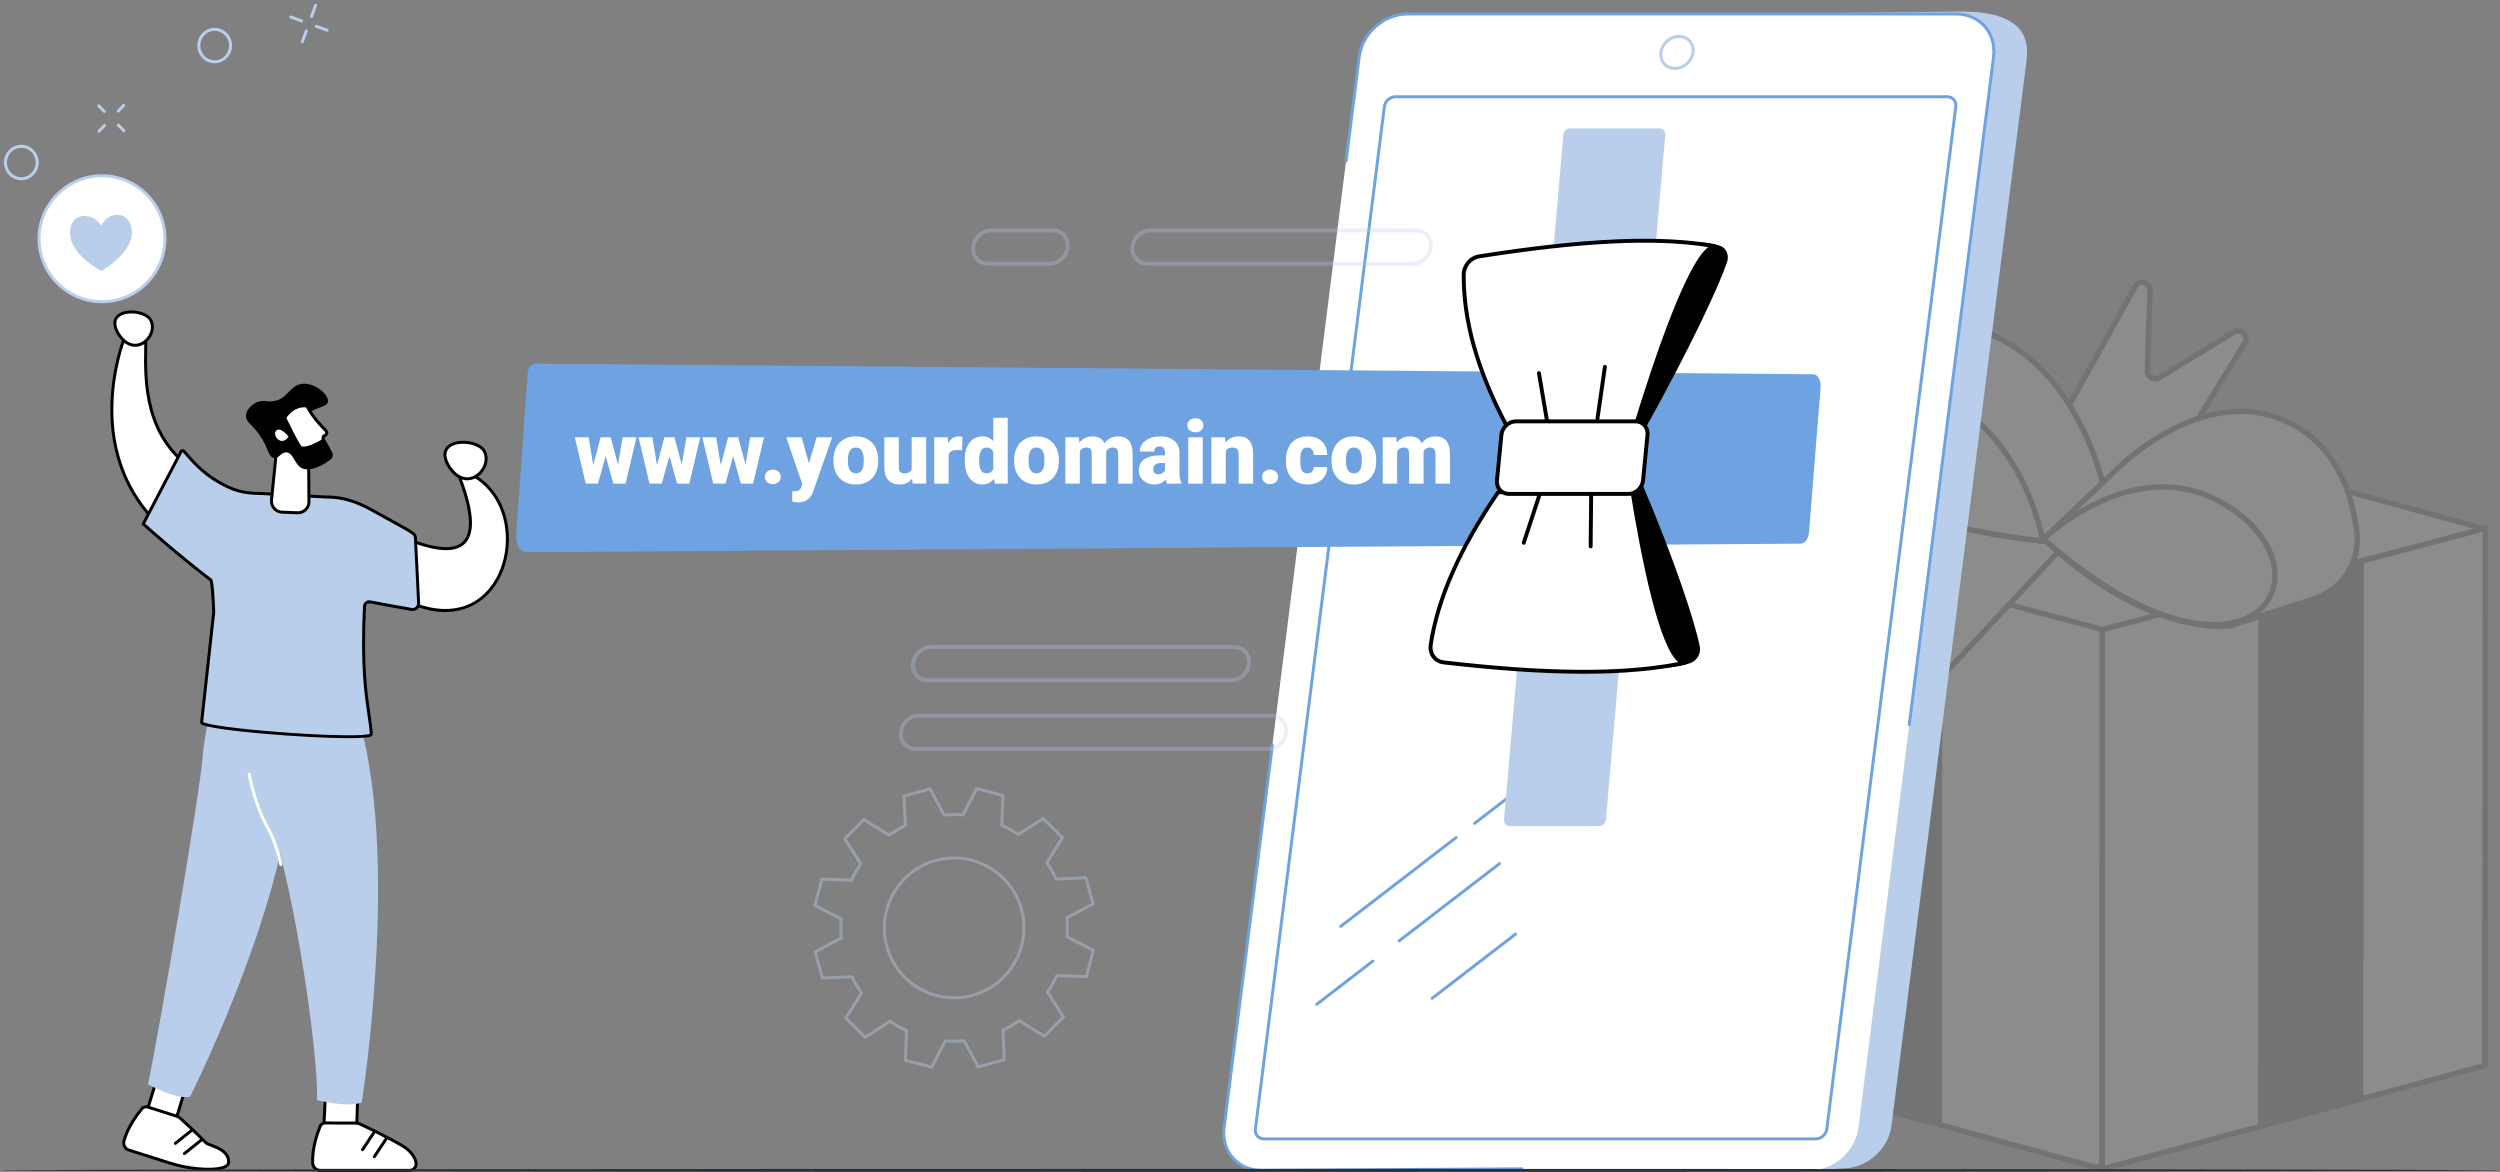 <?xml version="1.0" encoding="utf-8"?>
<!-- Generator: Adobe Illustrator 16.0.0, SVG Export Plug-In . SVG Version: 6.00 Build 0)  -->
<!DOCTYPE svg PUBLIC "-//W3C//DTD SVG 1.1//EN" "http://www.w3.org/Graphics/SVG/1.1/DTD/svg11.dtd">
<svg version="1.1" id="Layer_1" xmlns="http://www.w3.org/2000/svg" xmlns:xlink="http://www.w3.org/1999/xlink" x="0px" y="0px"
	 width="640px" height="300px" viewBox="0 0 640 300" enable-background="new 0 0 640 300" xml:space="preserve">
<rect x="0" y="0" width="640" height="300" fill="#808080" stroke="none"/>
<g opacity="0.1">
	<g>
		<g>
			<path fill="#FFFFFF" d="M635.335,135.483l-97.141,25.91l-96.862-26.029c-0.182-0.049-0.182-0.306,0-0.354l98.005-26.181
				l96,26.382C635.476,135.25,635.476,135.445,635.335,135.483z"/>
			<path d="M538.194,162.094c-0.06,0-0.122-0.008-0.183-0.023l-96.863-26.028c-0.386-0.103-0.655-0.454-0.655-0.856
				c0-0.4,0.271-0.752,0.659-0.854l98.005-26.181c0.118-0.031,0.247-0.031,0.366,0.002l95.998,26.382
				c0.367,0.103,0.622,0.438,0.62,0.817s-0.259,0.712-0.626,0.811l-97.141,25.909C538.316,162.086,538.256,162.094,538.194,162.094z
				 M443.386,135.187l94.812,25.478l94.956-25.326l-93.817-25.782L443.386,135.187z M635.335,135.483h0.008H635.335z
				 M441.512,134.684h0.002C441.514,134.684,441.514,134.684,441.512,134.684z"/>
		</g>
		<g>
			<polygon fill="#FFFFFF" points="538.121,299.298 538.214,161.175 636.241,135.258 636.148,272.773 			"/>
			<polygon points="578.063,289.184 578.154,151.061 605.125,143.804 605.032,281.318 			"/>
			<path d="M538.121,300c-0.153,0-0.304-0.05-0.428-0.145c-0.175-0.135-0.274-0.34-0.274-0.559l0.093-138.125
				c0-0.318,0.215-0.596,0.523-0.677l98.023-25.919c0.214-0.055,0.437-0.01,0.609,0.125c0.172,0.132,0.272,0.337,0.272,0.556
				l-0.092,137.517c0,0.314-0.213,0.594-0.521,0.677l-98.025,26.524C538.244,299.992,538.183,300,538.121,300z M538.915,161.715
				l-0.091,136.665l96.621-26.146l0.091-136.064L538.915,161.715z"/>
		</g>
		<g>
			<polygon fill="#FFFFFF" points="538.121,299.298 538.214,161.175 441.073,135.094 440.98,272.771 			"/>
			<polygon points="471.296,142.796 471.203,280.119 497.149,288.204 497.24,150.813 			"/>
			<path d="M536.707,299.561c-0.188,0-0.377-0.023-0.564-0.074l-95.348-26.037c-0.304-0.083-0.517-0.361-0.517-0.68l0.091-136.849
				c0.002-0.42,0.192-0.805,0.523-1.062c0.334-0.254,0.754-0.337,1.161-0.229l96.341,25.866c0.309,0.083,0.521,0.359,0.521,0.679
				l-0.091,136.265c-0.002,0.666-0.307,1.281-0.837,1.686C537.614,299.412,537.164,299.561,536.707,299.561z M441.686,272.234
				l94.828,25.895c0.216,0.059,0.445,0.018,0.623-0.12c0.181-0.138,0.284-0.347,0.284-0.571l0.091-135.725l-95.736-25.703
				L441.686,272.234z M538.121,297.438h0.008H538.121z"/>
		</g>
	</g>
	<g>
		<g>
			<path fill="#FFFFFF" d="M471.688,161.256l19.302-6.701c1.814-0.632,3.635,0.938,3.273,2.829l-2.927,15.293
				c-0.472,2.464,2.575,4.009,4.282,2.173l31.878-34.244c1.286-1.381,0.635-3.633-1.188-4.116l-25.997-6.896
				c-0.832-0.221-1.719,0.002-2.347,0.588l-28.801,26.888C467.188,158.911,469.135,162.141,471.688,161.256z"/>
			<path d="M493.816,176.359c-0.493,0.002-0.996-0.117-1.476-0.357c-1.304-0.661-1.971-2.02-1.693-3.458l2.924-15.292
				c0.123-0.638-0.1-1.271-0.59-1.697c-0.491-0.424-1.15-0.551-1.765-0.337l-19.301,6.699c-1.692,0.592-3.125-0.265-3.79-1.372
				c-0.669-1.104-0.754-2.77,0.557-3.99l28.802-26.887c0.81-0.756,1.934-1.036,3.006-0.754l25.999,6.896
				c1.095,0.29,1.938,1.115,2.253,2.206c0.313,1.089,0.042,2.238-0.731,3.068l-31.878,34.242
				C495.502,176.006,494.671,176.359,493.816,176.359z M491.819,153.71c0.752,0,1.485,0.267,2.082,0.781
				c0.874,0.756,1.267,1.887,1.05,3.022l-2.925,15.295c-0.188,0.979,0.368,1.644,0.95,1.939c0.584,0.294,1.448,0.352,2.127-0.379
				l31.877-34.242c0.437-0.466,0.59-1.111,0.411-1.723c-0.175-0.612-0.647-1.075-1.265-1.237l-25.999-6.896
				c-0.604-0.162-1.231-0.002-1.686,0.422l-28.802,26.887c-0.788,0.734-0.661,1.664-0.313,2.24c0.346,0.576,1.113,1.117,2.127,0.77
				l19.303-6.701C491.107,153.77,491.466,153.71,491.819,153.71z M471.688,161.256h0.008H471.688z"/>
		</g>
		<g>
			<path fill="#FFFFFF" d="M571.905,85.027l-19.129,11.646c-1.357,0.827-3.091-0.184-3.04-1.772l0.655-20.52
				c0.065-2.096-2.727-2.869-3.747-1.036l-25.928,46.566c-0.563,1.016-0.147,2.299,0.905,2.788l23.056,10.707
				c0.924,0.428,2.02,0.097,2.551-0.771l27.424-44.858C575.745,85.988,573.697,83.936,571.905,85.027z"/>
			<path d="M545.521,134.297c-0.384,0-0.771-0.083-1.14-0.252l-23.056-10.707c-0.679-0.316-1.201-0.906-1.434-1.616
				c-0.229-0.712-0.153-1.498,0.209-2.151l25.93-46.566c0.617-1.111,1.854-1.624,3.08-1.291c1.226,0.339,2.021,1.421,1.98,2.691
				l-0.654,20.52c-0.017,0.483,0.225,0.918,0.644,1.163c0.418,0.245,0.915,0.239,1.328-0.014l19.13-11.646
				c1.086-0.661,2.419-0.501,3.317,0.401c0.898,0.899,1.058,2.231,0.395,3.317l-27.424,44.857
				C547.32,133.83,546.438,134.295,545.521,134.297z M548.364,73.016c-0.398,0-0.828,0.176-1.104,0.671l-25.929,46.568
				c-0.178,0.318-0.213,0.685-0.101,1.032c0.111,0.347,0.356,0.622,0.687,0.775l23.058,10.707c0.601,0.278,1.312,0.063,1.653-0.5
				l27.425-44.857c0.394-0.644,0.161-1.243-0.188-1.595c-0.349-0.349-0.949-0.582-1.594-0.189l0,0l-19.129,11.646
				c-0.861,0.524-1.896,0.533-2.767,0.023c-0.872-0.507-1.371-1.411-1.34-2.419l0.654-20.52c0.023-0.752-0.476-1.162-0.95-1.292
				C548.621,73.034,548.495,73.016,548.364,73.016z M571.905,85.027h0.006H571.905z"/>
		</g>
		<g>
			<g>
				<path fill="#FFFFFF" d="M522.963,138.528l15.753-13.093c0,0-7.055-36.886-37.214-42.186c-11.575-2.035-24.16,2.066-35.24,19.634
					C457.424,116.899,474.36,133.019,522.963,138.528z"/>
				<path d="M522.963,139.23c-0.025,0-0.051-0.002-0.079-0.006c-31.56-3.575-52.782-12.133-58.228-23.476
					c-2.076-4.321-1.726-8.899,1.012-13.238c9.896-15.695,21.994-22.406,35.956-19.954c30.284,5.322,37.711,42.374,37.782,42.747
					c0.047,0.252-0.046,0.509-0.243,0.673l-15.75,13.09C523.287,139.173,523.127,139.23,522.963,139.23z M496.156,83.474
					c-11.172,0-21.007,6.634-29.301,19.784c-2.503,3.966-2.815,7.964-0.936,11.881c5.215,10.865,25.918,19.117,56.825,22.657
					l15.192-12.629c-0.886-3.994-8.912-36.367-36.558-41.225C499.609,83.63,497.865,83.474,496.156,83.474z"/>
			</g>
			<g>
				<path fill="#FFFFFF" d="M522.963,138.528c0,0-5.201-33.054-34.554-39.929C459.058,91.725,443.31,129.498,522.963,138.528z"/>
				<path d="M522.963,139.23c-0.025,0-0.051-0.002-0.079-0.006c-45.86-5.197-55.996-19.056-58.224-24.772
					c-1.633-4.187-0.953-8.311,1.912-11.614c4.412-5.085,13.047-7.017,21.999-4.921c29.471,6.9,35.032,40.167,35.086,40.502
					c0.034,0.215-0.035,0.437-0.186,0.594C523.338,139.153,523.154,139.23,522.963,139.23z M481.487,98.483
					c-5.804,0-10.893,1.859-13.854,5.274c-2.509,2.891-3.101,6.508-1.666,10.184c1.363,3.5,5.197,8.718,15.715,13.696
					c9.955,4.712,23.55,8.104,40.41,10.083c-1.119-5.344-8.022-32.391-33.843-38.437C485.945,98.743,483.666,98.483,481.487,98.483z
					"/>
			</g>
		</g>
		<g>
			<g>
				<path fill="#FFFFFF" d="M523.139,137.977l17.867-16.996c0,0,21.843-23.104,43.948-13.264
					c12.848,5.72,17.195,18.081,18.399,28.667c0.014,0.099,0.024,0.197,0.034,0.294c0.756,7.425-3.915,14.329-11.017,16.621
					l-21.188,6.835C571.184,160.135,550.661,163.665,523.139,137.977z"/>
				<path d="M568.282,161.021c-6.72,0-23.949-2.302-45.623-22.53c-0.141-0.132-0.222-0.318-0.224-0.511
					c0-0.193,0.079-0.379,0.22-0.511l17.868-16.996c0.194-0.209,22.416-23.328,44.715-13.396
					c13.482,6.002,17.673,19.208,18.814,29.228l0.033,0.308c0.779,7.652-4.055,14.954-11.5,17.357l-21.187,6.835
					c-0.031,0.01-0.065,0.019-0.098,0.023C571.124,160.855,570.078,161.021,568.282,161.021z M524.165,137.969
					c26.026,24.006,45.791,21.633,46.856,21.479l21.135-6.817c6.815-2.201,11.246-8.878,10.531-15.879l-0.027-0.274
					c-1.102-9.671-5.116-22.386-17.992-28.119c-21.388-9.517-42.936,12.877-43.15,13.104L524.165,137.969z"/>
			</g>
			<g>
				<path fill="#FFFFFF" d="M523.139,137.977c0,0,22.824-22.214,45.568-9.337C599.528,146.091,575.71,184.038,523.139,137.977z"/>
				<path d="M566.672,160.688c-11.864,0-27.602-7.817-43.995-22.184c-0.146-0.128-0.233-0.313-0.239-0.509
					c-0.005-0.195,0.071-0.387,0.213-0.523c0.231-0.225,23.466-22.43,46.403-9.444c9.219,5.221,14.458,12.727,14.02,20.083
					c-0.296,4.972-3.276,8.999-8.174,11.044C572.44,160.184,569.682,160.688,566.672,160.688z M524.192,137.963
					c29.475,25.585,45.832,21.708,50.166,19.898c4.382-1.834,7.048-5.416,7.313-9.834c0.4-6.705-4.7-13.899-13.312-18.775
					C548.277,117.88,527.817,134.733,524.192,137.963z"/>
			</g>
		</g>
	</g>
</g>
<g opacity="0.4">
	<path fill="none" d="M279.817,231.396l-1.833-6.701l-7.576,0.345c-0.703-1.476-1.516-2.875-2.435-4.183l4.011-6.431l-4.937-4.887
		l-6.39,4.09c-1.332-0.913-2.735-1.714-4.198-2.396l0.261-7.586l-6.716-1.762l-3.486,6.729c-1.593-0.125-3.21-0.112-4.837,0.036
		l-3.563-6.7l-6.697,1.836l0.345,7.581c-1.475,0.701-2.873,1.516-4.18,2.436l-6.426-4.015l-4.882,4.94l4.086,6.396
		c-0.913,1.331-1.713,2.735-2.393,4.2l-7.581-0.262l-1.76,6.72l6.724,3.489c-0.125,1.595-0.112,3.213,0.035,4.84l-6.694,3.566
		l1.834,6.701l7.575-0.346c0.703,1.477,1.516,2.875,2.435,4.184l-4.011,6.43l4.937,4.887l6.39-4.09
		c1.33,0.914,2.734,1.715,4.197,2.396l-0.262,7.586l6.716,1.763l3.486-6.729c1.594,0.123,3.21,0.11,4.837-0.036l3.563,6.7
		l6.696-1.836l-0.344-7.581c1.475-0.702,2.873-1.518,4.181-2.436l6.425,4.013l4.882-4.938l-4.087-6.396
		c0.913-1.331,1.713-2.736,2.394-4.2l7.581,0.262l1.76-6.722l-6.724-3.488c0.125-1.595,0.112-3.213-0.034-4.84L279.817,231.396z
		 M248.978,254.79c-9.521,2.608-19.353-3-21.959-12.526c-2.607-9.529,2.998-19.367,12.519-21.977
		c9.521-2.607,19.352,3,21.959,12.527S258.499,252.182,248.978,254.79z"/>
	<path fill="#B9CEEB" d="M238.509,273.573c-0.032,0-0.065-0.005-0.097-0.013l-6.716-1.763c-0.174-0.046-0.292-0.205-0.286-0.384
		l0.253-7.334c-1.319-0.628-2.599-1.357-3.812-2.174l-6.176,3.953c-0.151,0.097-0.35,0.074-0.477-0.051l-4.936-4.888
		c-0.128-0.126-0.151-0.323-0.056-0.476l3.877-6.215c-0.82-1.19-1.563-2.467-2.211-3.801l-7.322,0.334
		c-0.178,0.012-0.341-0.109-0.388-0.283l-1.834-6.701c-0.047-0.172,0.032-0.355,0.19-0.439l6.471-3.445
		c-0.121-1.479-0.131-2.955-0.032-4.397l-6.5-3.371c-0.16-0.083-0.24-0.265-0.194-0.438l1.76-6.722
		c0.046-0.173,0.212-0.296,0.385-0.286l7.328,0.252c0.627-1.318,1.356-2.6,2.173-3.813l-3.951-6.182
		c-0.096-0.15-0.075-0.35,0.05-0.478l4.882-4.94c0.126-0.127,0.324-0.149,0.477-0.055l6.21,3.88
		c1.189-0.821,2.464-1.563,3.797-2.213l-0.333-7.328c-0.008-0.18,0.109-0.34,0.282-0.388l6.696-1.835
		c0.174-0.045,0.356,0.032,0.44,0.188l3.444,6.478c1.478-0.121,2.953-0.132,4.394-0.033l3.369-6.505
		c0.083-0.158,0.264-0.24,0.438-0.193l6.716,1.762c0.173,0.045,0.292,0.205,0.286,0.385l-0.253,7.334
		c1.319,0.627,2.6,1.357,3.813,2.174l6.176-3.953c0.152-0.096,0.349-0.074,0.478,0.051l4.936,4.887
		c0.127,0.127,0.151,0.324,0.055,0.477l-3.876,6.214c0.82,1.191,1.563,2.468,2.21,3.8l7.322-0.332
		c0.179-0.012,0.341,0.109,0.388,0.281l1.834,6.702c0.047,0.173-0.032,0.356-0.189,0.44l-6.472,3.445
		c0.121,1.479,0.132,2.953,0.033,4.397l6.499,3.37c0.16,0.082,0.241,0.266,0.195,0.438l-1.761,6.723
		c-0.045,0.174-0.201,0.31-0.385,0.287l-7.328-0.254c-0.627,1.32-1.357,2.603-2.172,3.814l3.95,6.182
		c0.096,0.151,0.076,0.35-0.05,0.477l-4.882,4.939c-0.126,0.129-0.324,0.151-0.477,0.057l-6.21-3.881
		c-1.189,0.82-2.464,1.563-3.797,2.213l0.333,7.328c0.008,0.179-0.109,0.34-0.282,0.388l-6.697,1.836
		c-0.173,0.045-0.356-0.032-0.44-0.19l-3.444-6.476c-1.477,0.122-2.953,0.132-4.393,0.032l-3.369,6.504
		C238.783,273.496,238.65,273.573,238.509,273.573z M232.187,271.135l6.123,1.605l3.345-6.457c0.071-0.137,0.22-0.217,0.371-0.207
		c1.56,0.123,3.166,0.111,4.772-0.033c0.15-0.016,0.3,0.066,0.373,0.202l3.419,6.428l6.105-1.672l-0.33-7.276
		c-0.007-0.152,0.079-0.295,0.218-0.363c1.456-0.693,2.844-1.502,4.125-2.402c0.126-0.089,0.292-0.094,0.424-0.012l6.164,3.852
		l4.452-4.504l-3.921-6.136c-0.083-0.132-0.081-0.298,0.006-0.425c0.897-1.31,1.691-2.703,2.361-4.145
		c0.064-0.14,0.199-0.23,0.361-0.222l7.273,0.25l1.605-6.128l-6.452-3.348c-0.137-0.07-0.218-0.217-0.206-0.369
		c0.122-1.563,0.111-3.172-0.034-4.775c-0.014-0.154,0.065-0.303,0.202-0.375l6.424-3.42l-1.672-6.11l-7.268,0.33
		c-0.152,0.013-0.298-0.077-0.365-0.219c-0.692-1.455-1.5-2.845-2.402-4.126c-0.088-0.127-0.093-0.293-0.011-0.424l3.848-6.172
		l-4.5-4.453l-6.132,3.925c-0.129,0.082-0.296,0.08-0.424-0.007c-1.309-0.898-2.704-1.694-4.142-2.362
		c-0.14-0.065-0.227-0.207-0.221-0.36l0.251-7.281l-6.123-1.604l-3.344,6.456c-0.071,0.137-0.217,0.223-0.371,0.206
		c-1.56-0.122-3.166-0.11-4.773,0.034c-0.152,0.013-0.3-0.064-0.373-0.201l-3.419-6.429l-6.104,1.673l0.331,7.275
		c0.006,0.153-0.08,0.297-0.219,0.362c-1.456,0.693-2.843,1.502-4.124,2.403c-0.126,0.09-0.293,0.094-0.424,0.012l-6.165-3.852
		l-4.451,4.504l3.921,6.137c0.083,0.129,0.08,0.296-0.006,0.424c-0.899,1.311-1.693,2.706-2.362,4.146
		c-0.065,0.14-0.199,0.239-0.361,0.222l-7.274-0.251l-1.605,6.128l6.453,3.348c0.136,0.069,0.218,0.217,0.206,0.369
		c-0.123,1.563-0.111,3.17,0.035,4.776c0.014,0.153-0.066,0.301-0.202,0.373l-6.424,3.422l1.672,6.108l7.269-0.33
		c0.155-0.012,0.297,0.08,0.364,0.219c0.693,1.457,1.501,2.847,2.402,4.128c0.088,0.126,0.093,0.293,0.011,0.424l-3.849,6.171
		l4.5,4.453l6.131-3.925c0.13-0.082,0.297-0.079,0.424,0.008c1.31,0.898,2.703,1.692,4.142,2.362
		c0.14,0.064,0.227,0.207,0.222,0.361L232.187,271.135z M244.229,255.816c-3.13,0-6.221-0.813-9.014-2.405
		c-4.237-2.417-7.279-6.341-8.567-11.047c-2.659-9.718,3.078-19.786,12.788-22.447c4.704-1.287,9.627-0.667,13.864,1.75
		c4.237,2.417,7.279,6.34,8.567,11.047c2.658,9.718-3.078,19.786-12.788,22.446C247.477,255.6,245.847,255.816,244.229,255.816z
		 M244.285,220.029c-1.55,0-3.11,0.207-4.646,0.628c-9.302,2.549-14.797,12.196-12.25,21.504c1.233,4.509,4.148,8.269,8.207,10.584
		c4.059,2.315,8.775,2.911,13.281,1.675c9.301-2.549,14.796-12.195,12.25-21.503c-1.233-4.51-4.148-8.269-8.207-10.584
		C250.245,220.809,247.283,220.029,244.285,220.029z M248.978,254.79h0.004H248.978z"/>
</g>
<g>
	<g>
		<path fill="#B9CEEB" d="M79.766,4.565c-0.044,0-0.088-0.008-0.131-0.023c-0.2-0.073-0.302-0.292-0.23-0.492l1.018-2.797
			c0.072-0.2,0.293-0.302,0.492-0.229c0.199,0.072,0.302,0.293,0.229,0.492l-1.018,2.797C80.07,4.468,79.922,4.565,79.766,4.565z"/>
		<path fill="#B9CEEB" d="M77.395,11.082c-0.043,0-0.088-0.008-0.131-0.024c-0.2-0.072-0.302-0.292-0.23-0.492l1.019-2.797
			c0.072-0.199,0.293-0.302,0.491-0.229c0.199,0.072,0.302,0.293,0.229,0.492l-1.018,2.797
			C77.699,10.985,77.551,11.082,77.395,11.082z"/>
		<path fill="#B9CEEB" d="M77.229,5.748c-0.043,0-0.088-0.007-0.131-0.023l-2.797-1.018C74.102,4.634,74,4.415,74.072,4.215
			c0.072-0.199,0.292-0.301,0.492-0.229l2.796,1.018c0.2,0.072,0.303,0.292,0.23,0.492C77.534,5.651,77.386,5.748,77.229,5.748z"/>
		<path fill="#B9CEEB" d="M83.746,8.12c-0.044,0-0.088-0.008-0.131-0.023l-2.797-1.018c-0.2-0.072-0.302-0.293-0.229-0.492
			c0.073-0.199,0.292-0.301,0.491-0.229l2.798,1.018c0.199,0.073,0.302,0.293,0.229,0.492C84.05,8.022,83.902,8.12,83.746,8.12z"/>
	</g>
	<path fill="#B9CEEB" d="M5.454,46.139c-0.537,0-1.074-0.101-1.589-0.3c-1.122-0.436-2.006-1.293-2.489-2.413
		c-0.986-2.287,0.036-4.966,2.279-5.974c1.08-0.485,2.282-0.516,3.384-0.088c1.122,0.436,2.006,1.292,2.489,2.413
		c0.986,2.287-0.037,4.966-2.28,5.974C6.674,46.009,6.064,46.139,5.454,46.139z M3.97,38.152c-1.862,0.836-2.71,3.066-1.889,4.969
		c0.401,0.93,1.133,1.641,2.063,2.002c0.908,0.353,1.899,0.327,2.791-0.072c1.863-0.837,2.711-3.066,1.89-4.97
		c-0.401-0.93-1.134-1.64-2.063-2.001C5.853,37.727,4.861,37.753,3.97,38.152z"/>
	<path fill="#B9CEEB" d="M54.958,16.206c-0.537,0-1.074-0.1-1.589-0.3c-1.122-0.438-2.006-1.292-2.488-2.413
		c-0.987-2.286,0.037-4.966,2.28-5.974c1.079-0.485,2.281-0.515,3.384-0.088c1.122,0.437,2.005,1.293,2.488,2.413
		c0.986,2.286-0.037,4.966-2.28,5.974C56.179,16.076,55.568,16.206,54.958,16.206z M54.956,7.899c-0.503,0-1.006,0.107-1.481,0.32
		c-1.863,0.837-2.71,3.066-1.889,4.969c0.4,0.93,1.133,1.641,2.062,2.002c0.908,0.353,1.899,0.327,2.792-0.073
		c1.862-0.837,2.71-3.066,1.889-4.969c-0.401-0.93-1.133-1.64-2.062-2.002C55.841,7.981,55.398,7.899,54.956,7.899z"/>
	<g>
		<path fill="#B9CEEB" d="M30.266,28.824c-0.096,0-0.191-0.035-0.266-0.106c-0.153-0.146-0.158-0.39-0.012-0.542l1.413-1.475
			c0.146-0.153,0.39-0.158,0.542-0.012c0.153,0.146,0.159,0.39,0.012,0.542l-1.412,1.474C30.468,28.784,30.367,28.824,30.266,28.824
			z"/>
		<path fill="#B9CEEB" d="M25.324,33.982c-0.096,0-0.191-0.035-0.266-0.107c-0.152-0.146-0.158-0.389-0.011-0.542l1.412-1.474
			c0.146-0.152,0.39-0.159,0.543-0.011c0.153,0.146,0.158,0.389,0.011,0.542l-1.412,1.473
			C25.526,33.942,25.425,33.982,25.324,33.982z"/>
		<path fill="#B9CEEB" d="M26.709,28.902c-0.097,0-0.194-0.037-0.269-0.11l-1.434-1.41c-0.151-0.149-0.152-0.392-0.004-0.543
			c0.149-0.151,0.392-0.153,0.543-0.004l1.433,1.41c0.151,0.149,0.152,0.392,0.004,0.543C26.908,28.864,26.808,28.902,26.709,28.902
			z"/>
		<path fill="#B9CEEB" d="M31.726,33.84c-0.098,0-0.195-0.037-0.27-0.11l-1.433-1.411c-0.151-0.149-0.153-0.392-0.004-0.542
			c0.149-0.151,0.393-0.153,0.543-0.004l1.433,1.411c0.151,0.148,0.153,0.391,0.004,0.542C31.924,33.802,31.825,33.84,31.726,33.84z
			"/>
	</g>
</g>
<g>
	<g>
		<g>
			<path fill="#B9CEEB" d="M471.872,299.092l-7.188,0.524l-133.28-0.524c-6.055,0-10.343-4.883-9.578-10.904l34.587-272.762
				c0.765-6.023,6.29-10.906,12.343-10.906l133.418-1.556c15.314,0,17.394,6.438,16.629,12.462l-34.588,272.762
				C483.451,294.209,477.925,299.092,471.872,299.092z"/>
			<path fill="#FFFFFF" d="M463.419,299.616H322.95c-6.053,0-10.341-4.907-9.577-10.962l34.588-274.112
				c0.764-6.053,6.29-10.96,12.344-10.96h140.47c6.053,0,10.341,4.908,9.575,10.96l-34.588,274.112
				C474.999,294.709,469.472,299.616,463.419,299.616z"/>
			<path fill="#6EA2E0" d="M464.813,291.947H323.589c-0.784,0-1.486-0.307-1.978-0.864c-0.496-0.563-0.714-1.308-0.614-2.099
				l33.024-261.731c0.2-1.58,1.648-2.866,3.23-2.866h141.225c0.783,0,1.485,0.307,1.978,0.864c0.496,0.563,0.715,1.307,0.614,2.098
				L468.043,289.08C467.844,290.662,466.395,291.947,464.813,291.947z M321.377,289.033l0.381,0.048
				c-0.072,0.569,0.08,1.101,0.43,1.494c0.343,0.39,0.841,0.604,1.4,0.604h141.226c1.208,0,2.314-0.984,2.469-2.195l33.024-261.731
				c0.071-0.569-0.081-1.1-0.43-1.494c-0.343-0.39-0.841-0.604-1.4-0.604H357.253c-1.209,0-2.315,0.984-2.469,2.194L321.759,289.08
				L321.377,289.033z"/>
			<path fill="#B9CEEB" d="M428.779,17.907c-1.202,0-2.278-0.469-3.029-1.321c-0.758-0.86-1.093-2.003-0.939-3.216
				c0.311-2.449,2.557-4.442,5.006-4.442c1.201,0,2.277,0.469,3.029,1.322c0.758,0.86,1.093,2.002,0.938,3.216
				C433.476,15.915,431.23,17.907,428.779,17.907z M429.815,9.695c-2.077,0-3.98,1.691-4.243,3.77
				c-0.125,0.992,0.142,1.92,0.753,2.614c0.604,0.684,1.476,1.061,2.454,1.061c2.077,0,3.98-1.691,4.243-3.77
				c0.125-0.992-0.144-1.92-0.754-2.613C431.666,10.072,430.795,9.695,429.815,9.695z"/>
			<path fill="#6EA2E0" d="M488.776,185.911c-0.018,0-0.033-0.001-0.05-0.002c-0.21-0.026-0.359-0.22-0.333-0.429L509.97,14.495
				c0.357-2.833-0.412-5.489-2.167-7.479c-1.732-1.966-4.229-3.049-7.028-3.049h-140.47c-5.856,0-11.223,4.766-11.963,10.625
				l-3.366,26.677c-0.025,0.21-0.219,0.359-0.429,0.333c-0.211-0.027-0.359-0.218-0.332-0.429l3.365-26.677
				C348.367,8.267,354.073,3.2,360.305,3.2h140.47c3.021,0,5.724,1.175,7.604,3.309c1.901,2.158,2.737,5.028,2.354,8.083
				l-21.576,170.985C489.132,185.771,488.966,185.911,488.776,185.911z"/>
			<path fill="#6EA2E0" d="M322.953,300c-3.025,0-5.726-1.175-7.608-3.311c-1.902-2.157-2.738-5.027-2.352-8.082l12.354-97.922
				c0.027-0.209,0.218-0.358,0.431-0.332c0.21,0.026,0.358,0.219,0.332,0.43l-12.355,97.921c-0.357,2.832,0.412,5.487,2.167,7.478
				c1.734,1.969,4.231,3.051,7.03,3.051l66.629-0.395c0,0,0.001,0,0.002,0c0.21,0,0.383,0.169,0.384,0.381
				c0.001,0.213-0.17,0.387-0.382,0.387L322.953,300z"/>
		</g>
		<g>
			<path fill="#6EA2E0" d="M343.209,237.539c-0.115,0-0.229-0.053-0.304-0.15c-0.13-0.168-0.1-0.408,0.069-0.537l29.55-22.74
				c0.17-0.129,0.409-0.098,0.539,0.068c0.129,0.168,0.098,0.41-0.069,0.539l-29.551,22.74
				C343.373,237.514,343.291,237.539,343.209,237.539z"/>
			<path fill="#6EA2E0" d="M377.487,211.16c-0.115,0-0.229-0.051-0.306-0.149c-0.13-0.168-0.098-0.409,0.07-0.538l12.521-9.637
				c0.17-0.128,0.409-0.097,0.539,0.07c0.129,0.168,0.098,0.408-0.07,0.539l-12.521,9.636
				C377.651,211.134,377.568,211.16,377.487,211.16z"/>
			<path fill="#6EA2E0" d="M337.07,257.492c-0.115,0-0.229-0.051-0.306-0.15c-0.129-0.168-0.098-0.408,0.07-0.537l14.375-11.063
				c0.167-0.131,0.408-0.1,0.538,0.068c0.129,0.17,0.098,0.41-0.07,0.539l-14.374,11.063
				C337.234,257.466,337.152,257.492,337.07,257.492z"/>
			<path fill="#6EA2E0" d="M358.203,241.229c-0.114,0-0.229-0.051-0.305-0.147c-0.13-0.169-0.099-0.41,0.069-0.539l25.666-19.751
				c0.168-0.129,0.408-0.098,0.538,0.07c0.129,0.166,0.098,0.408-0.07,0.537l-25.666,19.752
				C358.368,241.202,358.285,241.229,358.203,241.229z"/>
			<path fill="#6EA2E0" d="M366.617,255.957c-0.115,0-0.229-0.051-0.305-0.148c-0.13-0.168-0.1-0.41,0.068-0.539l21.355-16.435
				c0.168-0.128,0.407-0.097,0.538,0.069c0.128,0.17,0.097,0.41-0.07,0.539l-21.354,16.435
				C366.78,255.932,366.698,255.957,366.617,255.957z"/>
		</g>
	</g>
	<g>
		<g opacity="0.3">
			<path fill="#B9CEEB" d="M268.785,67.993h-15.917c-1.228,0-2.343-0.484-3.142-1.365c-0.828-0.914-1.214-2.133-1.086-3.434
				c0.253-2.592,2.523-4.702,5.06-4.702h15.917c1.228,0,2.343,0.486,3.142,1.365c0.827,0.914,1.213,2.133,1.087,3.434
				C273.59,65.884,271.32,67.993,268.785,67.993z M253.699,59.496c-2.034,0-3.856,1.703-4.061,3.795
				c-0.099,1.017,0.196,1.961,0.831,2.662c0.606,0.668,1.458,1.036,2.398,1.036h15.917c2.034,0,3.855-1.702,4.061-3.795
				c0.099-1.016-0.196-1.961-0.833-2.662c-0.605-0.668-1.457-1.035-2.397-1.035L253.699,59.496L253.699,59.496z"/>
			<path fill="#B9CEEB" d="M315.202,174.645h-77.728c-1.228,0-2.344-0.483-3.141-1.364c-0.829-0.913-1.216-2.134-1.087-3.437
				c0.254-2.592,2.523-4.701,5.06-4.701h77.728c1.228,0,2.343,0.486,3.142,1.366c0.828,0.913,1.214,2.134,1.087,3.435
				C320.008,172.534,317.738,174.645,315.202,174.645z M238.306,166.146c-2.035,0-3.857,1.703-4.062,3.797
				c-0.1,1.016,0.196,1.959,0.832,2.66c0.605,0.67,1.458,1.037,2.398,1.037h77.728c2.035,0,3.855-1.703,4.062-3.798
				c0.099-1.014-0.197-1.96-0.832-2.661c-0.606-0.666-1.457-1.035-2.399-1.035H238.306z"/>
			<path fill="#B9CEEB" d="M324.67,192.221h-90.314c-1.228,0-2.343-0.484-3.142-1.365c-0.828-0.914-1.215-2.131-1.086-3.435
				c0.253-2.591,2.523-4.702,5.06-4.702h90.314c1.227,0,2.343,0.485,3.141,1.366c0.829,0.913,1.216,2.134,1.088,3.435
				C329.476,190.111,327.207,192.221,324.67,192.221z M235.188,183.723c-2.034,0-3.857,1.703-4.061,3.797
				c-0.1,1.017,0.196,1.961,0.83,2.662c0.606,0.668,1.458,1.034,2.399,1.034h90.314c2.034,0,3.856-1.7,4.062-3.795
				c0.1-1.016-0.196-1.962-0.832-2.662c-0.604-0.667-1.457-1.036-2.396-1.036H235.188z"/>
			<path fill="#B9CEEB" d="M361.719,67.993h-68.066c-1.227,0-2.342-0.484-3.141-1.365c-0.827-0.914-1.213-2.133-1.086-3.434
				c0.253-2.592,2.523-4.702,5.06-4.702h68.064c1.23,0,2.345,0.486,3.145,1.365c0.828,0.914,1.215,2.133,1.087,3.434
				C366.525,65.884,364.257,67.993,361.719,67.993z M294.484,59.496c-2.035,0-3.856,1.703-4.06,3.795
				c-0.1,1.017,0.195,1.961,0.831,2.662c0.606,0.668,1.457,1.036,2.397,1.036h68.066c2.033,0,3.856-1.702,4.063-3.795
				c0.098-1.016-0.199-1.961-0.832-2.662c-0.607-0.668-1.459-1.035-2.4-1.035L294.484,59.496L294.484,59.496z"/>
		</g>
		<g>
			<path fill="#6EA2E0" d="M461.004,139.18l-326.321,2.189c-1.523,0.012-2.71-2.046-2.542-4.402l2.936-41.341
				c0.104-1.454,0.895-2.554,1.834-2.546l327.29,2.729c1.135,0.009,2.009,1.562,1.869,3.313l-2.955,37.14
				C462.983,137.922,462.08,139.171,461.004,139.18z"/>
			<path fill="#B9CEEB" d="M409.451,211.486h-23.033c-0.843,0-1.459-0.793-1.376-1.771l15.157-175.073
				c0.084-0.979,0.838-1.772,1.683-1.772h23.032c0.844,0,1.46,0.793,1.376,1.772l-15.155,175.073
				C411.05,210.693,410.294,211.486,409.451,211.486z"/>
			<g>
				<g>
					<g>
						<path d="M419.778,123.675c8.538,20.103,13.696,35.806,14.877,41.979c0.292,1.533-0.679,3.173-2.213,3.662
							c-2.317,0.738-4.615,1.1-6.895,1.119l-11.514-45.18L419.778,123.675z"/>
						<path d="M425.549,170.939c-0.229,0-0.429-0.156-0.484-0.379l-11.516-45.181c-0.066-0.267,0.088-0.536,0.353-0.608l5.745-1.581
							c0.244-0.067,0.496,0.057,0.596,0.288c8.576,20.192,13.738,35.968,14.906,42.08c0.346,1.809-0.775,3.668-2.552,4.234
							c-2.313,0.739-4.683,1.124-7.042,1.146C425.552,170.939,425.55,170.939,425.549,170.939z M414.643,125.609l11.297,44.318
							c2.129-0.056,4.264-0.423,6.353-1.091c1.279-0.406,2.118-1.794,1.871-3.088c-1.151-6.021-6.229-21.541-14.674-41.473
							L414.643,125.609z"/>
					</g>
					<g>
						<path fill="#FFFFFF" d="M417.62,124.07c4.855,30.543,9.795,46.104,13.79,45.577c-16.585,3.518-38.332,2.656-61.86-0.076
							c-2.189-0.254-3.635-2.238-3.287-4.521c1.953-12.785,8.238-25.818,17.237-39.003L417.62,124.07z"/>
						<path d="M405.469,172.479c-10.268,0-22.135-0.803-35.976-2.408c-1.163-0.137-2.189-0.715-2.887-1.627
							c-0.735-0.965-1.035-2.195-0.841-3.469c1.83-11.988,7.494-24.815,17.317-39.21c0.088-0.129,0.231-0.21,0.387-0.219
							l34.12-1.975c0.256-0.011,0.484,0.167,0.523,0.421c6.777,42.618,11.852,45.346,13.229,45.157
							c0.271-0.039,0.516,0.147,0.561,0.412c0.045,0.266-0.127,0.521-0.392,0.576C424.152,171.698,415.588,172.479,405.469,172.479z
							 M383.773,126.534c-9.651,14.185-15.219,26.81-17.015,38.591c-0.152,1.002,0.075,1.964,0.646,2.711
							c0.528,0.694,1.311,1.135,2.202,1.234c26.344,3.062,45.492,3.201,60.017,0.424c-4.934-4.061-9.4-25.938-12.43-44.896
							L383.773,126.534z"/>
					</g>
					<path d="M407.205,140.38c-0.001,0-0.002,0-0.003,0c-0.279-0.002-0.501-0.229-0.497-0.507l0.13-13.172
						c0.005-0.276,0.228-0.497,0.503-0.497c0.002,0,0.004,0,0.005,0c0.277,0.002,0.499,0.229,0.496,0.507l-0.131,13.173
						C407.705,140.157,407.48,140.38,407.205,140.38z"/>
					<path d="M390.075,139.458c-0.053,0-0.104-0.008-0.157-0.025c-0.263-0.087-0.405-0.369-0.32-0.633l4.026-12.251
						c0.086-0.263,0.37-0.405,0.635-0.321c0.264,0.089,0.404,0.372,0.319,0.635l-4.025,12.25
						C390.482,139.324,390.285,139.458,390.075,139.458z"/>
				</g>
				<g>
					<g>
						<path d="M420.655,109.647c11.439-20.511,18.899-36.472,21.003-42.712c0.521-1.55-0.176-3.155-1.6-3.583
							c-2.151-0.649-4.345-0.917-6.565-0.846l-18.209,45.789L420.655,109.647z"/>
						<path d="M420.657,110.15c-0.042,0-0.082-0.005-0.124-0.016l-5.372-1.353c-0.143-0.036-0.261-0.129-0.325-0.258
							c-0.066-0.128-0.073-0.279-0.021-0.414l18.211-45.789c0.073-0.185,0.25-0.31,0.449-0.315c2.313-0.078,4.572,0.216,6.729,0.866
							c0.762,0.229,1.388,0.754,1.761,1.477c0.419,0.816,0.481,1.817,0.168,2.749c-2.082,6.174-9.551,22.199-21.04,42.796
							C421.004,110.054,420.835,110.15,420.657,110.15z M415.959,107.948l4.446,1.119c11.35-20.377,18.722-36.193,20.776-42.292
							c0.229-0.675,0.188-1.392-0.11-1.967c-0.246-0.478-0.658-0.826-1.157-0.976c-1.948-0.587-3.991-0.875-6.077-0.832
							L415.959,107.948z"/>
					</g>
					<g>
						<path fill="#FFFFFF" d="M418.605,109.339c9.445-30.834,16.67-46.643,20.492-46.277c-15.67-2.856-37.061-1.113-60.479,2.58
							c-2.181,0.344-3.896,2.394-3.908,4.667c-0.062,12.748,4.079,25.566,10.846,38.429L418.605,109.339z"/>
						<path d="M418.605,109.841c-0.003,0-0.008,0-0.011,0l-33.051-0.603c-0.181-0.003-0.348-0.105-0.435-0.268
							c-7.395-14.056-10.96-26.703-10.903-38.666c0.013-2.511,1.915-4.779,4.332-5.16c27.361-4.314,46.633-5.133,60.649-2.578
							c0.266,0.048,0.444,0.296,0.405,0.563c-0.035,0.267-0.269,0.465-0.543,0.431c-1.316-0.135-6.753,2.795-19.967,45.924
							C419.021,109.697,418.825,109.841,418.605,109.841z M385.861,108.241l32.375,0.59c5.883-19.158,13.628-41.356,19.05-45.567
							c-13.755-2.169-32.454-1.248-58.591,2.874c-1.944,0.307-3.475,2.141-3.484,4.175C375.155,82.03,378.638,94.44,385.861,108.241
							z"/>
					</g>
					<path d="M408.961,107.615c-0.021,0-0.049-0.001-0.072-0.005c-0.272-0.04-0.465-0.294-0.426-0.568l1.897-13.209
						c0.04-0.274,0.289-0.464,0.568-0.425c0.273,0.039,0.465,0.294,0.425,0.569l-1.896,13.208
						C409.42,107.434,409.206,107.615,408.961,107.615z"/>
					<path d="M396.02,108.15c-0.239,0-0.451-0.173-0.494-0.418l-2.051-12.126c-0.045-0.273,0.14-0.533,0.41-0.579
						c0.277-0.046,0.534,0.138,0.58,0.412l2.051,12.126c0.045,0.273-0.139,0.532-0.412,0.578
						C396.075,108.147,396.048,108.15,396.02,108.15z"/>
				</g>
				<g>
					<path fill="#FFFFFF" d="M388.099,107.869h30.6c1.879,0,3.247,1.56,3.059,3.484l-1.135,11.604
						c-0.188,1.925-1.863,3.484-3.739,3.484h-30.6c-1.878,0-3.247-1.56-3.062-3.484l1.137-11.604
						C384.548,109.429,386.221,107.869,388.099,107.869z"/>
					<path d="M416.882,126.944h-30.6c-1.035,0-1.973-0.408-2.646-1.149c-0.693-0.768-1.021-1.793-0.914-2.886l1.137-11.604
						c0.214-2.171,2.115-3.938,4.239-3.938h30.601c1.032,0,1.972,0.408,2.644,1.148c0.695,0.769,1.021,1.794,0.915,2.887
						l-1.138,11.605C420.909,125.178,419.006,126.944,416.882,126.944z M388.099,108.371c-1.622,0-3.077,1.36-3.24,3.032
						l-1.136,11.605c-0.078,0.808,0.156,1.558,0.659,2.113c0.479,0.528,1.154,0.819,1.9,0.819h30.6c1.621,0,3.076-1.359,3.24-3.031
						l1.135-11.604c0.079-0.808-0.154-1.559-0.659-2.114c-0.479-0.528-1.153-0.82-1.898-0.82H388.099z"/>
				</g>
			</g>
		</g>
	</g>
</g>
<g>
	<g>
		<g>
			<g>
				<polygon fill="#FFFFFF" points="49.621,271.54 44.537,288.266 37.104,286.125 42.509,268.545 				"/>
				<path d="M44.537,288.648c-0.035,0-0.071-0.004-0.106-0.015l-7.433-2.142c-0.099-0.027-0.182-0.096-0.231-0.186
					c-0.049-0.091-0.06-0.197-0.029-0.296l5.405-17.579c0.032-0.104,0.106-0.189,0.205-0.236c0.099-0.045,0.211-0.047,0.311-0.006
					l7.112,2.996c0.181,0.075,0.276,0.275,0.218,0.465l-5.085,16.727C44.853,288.543,44.701,288.648,44.537,288.648z
					 M37.585,285.864l6.694,1.93l4.874-16.035l-6.402-2.694L37.585,285.864z"/>
			</g>
			<g>
				<path fill="#FFFFFF" d="M45.224,285.744l-7.413-2.352c-0.526-0.166-1.099,0-1.454,0.422c-1.164,1.391-3.688,4.701-4.631,8.303
					c-0.258,0.984,0.307,1.998,1.276,2.306l10.534,3.339c2.314,0.734,4.701,1.215,7.118,1.434c0,0,7.785,0.822,7.876-1.656
					c0.13-3.561-5.114-4.271-5.817-4.99c-2.695-2.759-5.515-5.333-6.551-6.268C45.891,286.036,45.572,285.855,45.224,285.744z"/>
				<path d="M53.394,299.718c-1.364,0-2.517-0.112-2.78-0.142c-2.435-0.221-4.856-0.707-7.193-1.448l-10.534-3.34
					c-1.167-0.371-1.84-1.586-1.531-2.769c0.974-3.718,3.617-7.147,4.708-8.451c0.456-0.543,1.188-0.756,1.864-0.541l7.413,2.352
					c0.403,0.128,0.767,0.335,1.079,0.617c1.081,0.975,3.885,3.537,6.568,6.283c0.125,0.128,0.68,0.338,1.169,0.523
					c1.819,0.689,4.863,1.846,4.757,4.749c-0.016,0.433-0.205,0.81-0.562,1.118C57.371,299.521,55.197,299.718,53.394,299.718z
					 M37.397,283.713c-0.284,0-0.557,0.124-0.745,0.35c-1.058,1.263-3.62,4.586-4.554,8.152c-0.206,0.785,0.243,1.596,1.021,1.842
					l10.533,3.34c2.285,0.726,4.652,1.201,7.037,1.416c1.574,0.166,5.915,0.358,7.16-0.722c0.195-0.17,0.29-0.35,0.298-0.567
					c0.086-2.353-2.531-3.346-4.262-4.002c-0.698-0.266-1.203-0.457-1.446-0.705c-2.668-2.73-5.458-5.28-6.534-6.25
					c-0.23-0.209-0.498-0.361-0.796-0.457l-7.414-2.35C37.596,283.729,37.496,283.713,37.397,283.713z"/>
			</g>
			<path d="M44.896,293.091c-0.113,0-0.224-0.05-0.3-0.146c-0.133-0.164-0.106-0.405,0.059-0.538l4.364-3.497
				c0.165-0.133,0.406-0.107,0.539,0.059c0.132,0.165,0.106,0.406-0.06,0.539l-4.363,3.499
				C45.064,293.063,44.98,293.091,44.896,293.091z"/>
			<path d="M47.222,295.688c-0.112,0-0.224-0.049-0.3-0.144c-0.132-0.166-0.106-0.407,0.06-0.54l4.364-3.498
				c0.165-0.133,0.406-0.105,0.54,0.061c0.132,0.164,0.105,0.406-0.06,0.539l-4.363,3.498
				C47.391,295.66,47.307,295.688,47.222,295.688z"/>
		</g>
		<g>
			<g>
				<polygon fill="#FFFFFF" points="91.708,275.732 91.354,287.67 82.949,287.667 83.539,275.202 				"/>
				<path d="M91.354,288.055L91.354,288.055l-8.404-0.004c-0.105,0-0.206-0.044-0.278-0.119c-0.073-0.076-0.11-0.179-0.105-0.283
					l0.589-12.463c0.005-0.104,0.05-0.201,0.127-0.27c0.077-0.068,0.175-0.102,0.28-0.098l8.17,0.531
					c0.207,0.012,0.365,0.188,0.359,0.395l-0.354,11.938C91.731,287.889,91.562,288.055,91.354,288.055z M83.352,287.283l7.63,0.003
					l0.332-11.195l-7.41-0.479L83.352,287.283z"/>
			</g>
			<g>
				<path fill="#FFFFFF" d="M91.024,287.491l-7.803-0.005c-0.553,0-1.052,0.336-1.262,0.852c-0.693,1.698-2.104,5.667-1.916,9.434
					c0.051,1.029,0.898,1.836,1.918,1.836l22.896,0.01c1.054,0,1.854-0.971,1.644-2.012c-0.252-1.248-1.122-2.89-3.631-4.363
					c-4.065-2.391-9.172-4.779-10.783-5.52C91.752,287.568,91.391,287.491,91.024,287.491z"/>
				<path d="M104.86,300c-0.001,0-0.002,0-0.002,0l-22.896-0.01c-1.229,0-2.24-0.967-2.302-2.199
					c-0.194-3.887,1.294-8.007,1.943-9.598c0.27-0.664,0.905-1.09,1.617-1.09c0,0,0,0,0.001,0l7.803,0.004
					c0.424,0,0.835,0.088,1.222,0.267c1.498,0.688,6.705,3.119,10.817,5.536c2.702,1.588,3.564,3.389,3.813,4.617
					c0.123,0.609-0.032,1.234-0.426,1.716C106.057,299.725,105.478,300,104.86,300z M83.22,287.871
					c-0.399,0-0.755,0.238-0.907,0.611c-0.629,1.543-2.074,5.535-1.887,9.27c0.041,0.825,0.715,1.471,1.535,1.471l22.896,0.01
					c0.001,0,0.001,0,0.002,0c0.386,0,0.75-0.174,0.997-0.476s0.345-0.694,0.269-1.077c-0.313-1.543-1.506-2.964-3.451-4.106
					c-4.081-2.399-9.258-4.816-10.748-5.5c-0.286-0.132-0.589-0.198-0.902-0.198L83.22,287.871L83.22,287.871z"/>
			</g>
			<path d="M92.818,294.698c-0.073,0-0.146-0.021-0.211-0.064c-0.177-0.116-0.226-0.354-0.109-0.53l3.115-4.713
				c0.117-0.177,0.355-0.226,0.532-0.108c0.177,0.118,0.226,0.354,0.108,0.532l-3.114,4.713
				C93.065,294.639,92.943,294.698,92.818,294.698z"/>
			<path d="M95.831,296.495c-0.073,0-0.146-0.021-0.211-0.063c-0.177-0.117-0.226-0.354-0.109-0.531l3.115-4.713
				c0.117-0.178,0.354-0.226,0.531-0.107c0.177,0.115,0.226,0.354,0.11,0.531l-3.115,4.712
				C96.077,296.436,95.955,296.495,95.831,296.495z"/>
		</g>
		<g>
			<path fill="#B9CEEB" d="M56.48,174.172c0,0-3.836,9.58-4.581,19.398c-0.745,9.82-10.94,69.095-13.994,84.029
				c0,0,6.843,3.828,10.742,3.2c0,0,22.026-43.87,25.615-76.55c3.589-32.682,2.541-30.07,2.541-30.07L56.48,174.172z"/>
			<path fill="#B9CEEB" d="M63.241,177.852c0,0-1.236,17.705,4.904,30.219c6.14,12.518,13.515,61.168,13.002,73.539
				c0,0,7.778,2.057,11.465,0.615c0,0,11.17-70.129-3.055-104.61L63.241,177.852z"/>
			<path fill="#FFFFFF" d="M71.889,221.702c-0.182,0-0.343-0.129-0.377-0.313c-0.009-0.052-0.972-5.149-3.288-9.244
				c-3.491-6.17-4.803-13.836-4.816-13.912c-0.034-0.209,0.106-0.405,0.315-0.441c0.21-0.032,0.407,0.105,0.442,0.314
				c0.012,0.076,1.304,7.61,4.727,13.662c2.38,4.207,3.335,9.269,3.374,9.48c0.039,0.209-0.099,0.409-0.307,0.447
				C71.935,221.7,71.912,221.702,71.889,221.702z"/>
		</g>
	</g>
	<g>
		<g>
			<g>
				<path fill="#FFFFFF" d="M63.858,134.699l-3.654-4.053c-1.576-4.023-5.964-7.506-9.651-9.76
					c-15.287-9.344-13.14-27.083-13.229-34.267l-5.818,0.901c0,0-14.321,37.253,20.939,55.06L63.858,134.699z"/>
				<path d="M52.445,142.964c-0.059,0-0.119-0.014-0.173-0.041c-18.375-9.28-23.14-23.895-23.902-34.522
					c-0.824-11.491,2.741-20.923,2.777-21.017c0.05-0.129,0.164-0.221,0.299-0.242l5.818-0.902c0.111-0.016,0.222,0.014,0.308,0.086
					c0.084,0.072,0.134,0.177,0.136,0.288c0.009,0.767-0.006,1.631-0.024,2.63c-0.143,8.064-0.409,23.076,13.07,31.314
					c2.888,1.766,7.986,5.391,9.782,9.882l3.607,4.002c0.074,0.082,0.109,0.192,0.097,0.301c-0.013,0.11-0.073,0.208-0.163,0.271
					l-11.414,7.881C52.597,142.941,52.521,142.964,52.445,142.964z M31.788,87.865c-0.51,1.434-3.402,10.116-2.651,20.508
					c0.75,10.38,5.404,24.646,23.277,33.762l10.867-7.503l-3.361-3.729c-0.031-0.034-0.056-0.074-0.072-0.117
					c-1.69-4.313-6.674-7.848-9.494-9.572C36.5,112.746,36.771,97.449,36.917,89.23c0.014-0.804,0.026-1.52,0.026-2.164
					L31.788,87.865z"/>
			</g>
			<g>
				<path fill="#FFFFFF" d="M33.543,88.235c-0.33-0.103-0.667-0.25-1.011-0.45c-1.662-0.959-3.804-4.03-2.941-6.03
					c1.235-2.865,7.821-2.264,9.054,0.28C40.138,85.118,36.877,89.275,33.543,88.235z"/>
				<path d="M34.596,88.779c-0.393,0-0.784-0.058-1.167-0.177c-0.363-0.113-0.729-0.275-1.088-0.483
					c-1.861-1.076-4.032-4.358-3.102-6.515c0.555-1.289,2.133-2.086,4.22-2.132c2.152-0.037,4.739,0.76,5.531,2.397
					c0.781,1.611,0.427,3.648-0.9,5.19C37.131,88.171,35.863,88.779,34.596,88.779z M33.657,87.869
					c1.582,0.494,3.026-0.354,3.851-1.311c1.128-1.31,1.438-3.019,0.792-4.354c-0.565-1.168-2.633-2.017-4.823-1.964
					c-1.779,0.04-3.1,0.663-3.533,1.668c-0.737,1.711,1.184,4.624,2.781,5.547C33.035,87.633,33.348,87.773,33.657,87.869z"/>
			</g>
		</g>
		<g>
			<g>
				<path fill="#FFFFFF" d="M121.954,122.184c15.94,10.41,6.924,43.157-17.73,31.718l-1.626-16.59
					c21.308,9.189,19.843-3.417,14.314-16.999L121.954,122.184z"/>
				<path d="M113.934,156.686c-3.073,0-6.376-0.813-9.872-2.435c-0.123-0.058-0.207-0.176-0.22-0.312l-1.626-16.591
					c-0.014-0.135,0.045-0.268,0.155-0.347c0.11-0.08,0.253-0.096,0.377-0.042c8.047,3.471,13.342,4.039,15.74,1.688
					c2.596-2.542,1.947-8.663-1.932-18.189c-0.058-0.141-0.026-0.303,0.08-0.412c0.106-0.108,0.268-0.145,0.41-0.092l5.042,1.871
					c0.027,0.01,0.052,0.022,0.076,0.038c8.892,5.807,10.042,18.401,5.539,26.52c-2.098,3.782-5.209,6.406-8.995,7.592
					C117.188,156.449,115.594,156.686,113.934,156.686z M104.584,153.646c9.662,4.4,18.043,2.302,22.447-5.637
					c4.331-7.807,3.251-19.898-5.251-25.482l-4.188-1.554c3.768,9.511,4.237,15.475,1.434,18.221
					c-2.616,2.564-7.847,2.146-15.983-1.278L104.584,153.646z"/>
			</g>
			<g>
				<path fill="#FFFFFF" d="M118.454,122.406c-0.36-0.113-0.731-0.275-1.107-0.493c-1.82-1.051-4.167-4.415-3.223-6.607
					c1.354-3.139,8.57-2.481,9.919,0.307C125.68,118.991,122.106,123.544,118.454,122.406z"/>
				<path d="M119.607,122.965c-0.427,0-0.852-0.063-1.268-0.193c-0.395-0.123-0.793-0.3-1.185-0.526
					c-2.028-1.172-4.394-4.745-3.382-7.091c0.602-1.399,2.318-2.263,4.591-2.313c2.333-0.065,5.165,0.825,6.026,2.604
					c0.849,1.752,0.462,3.968-0.982,5.646C122.364,122.303,120.985,122.965,119.607,122.965z M118.576,113.606
					c-0.066,0-0.13,0.001-0.196,0.003c-1.963,0.043-3.422,0.734-3.902,1.85c-0.815,1.89,1.3,5.105,3.061,6.123
					c0.343,0.198,0.689,0.352,1.03,0.458l0,0c1.75,0.546,3.347-0.39,4.258-1.447c1.246-1.447,1.588-3.334,0.873-4.812
					C123.09,114.524,120.91,113.606,118.576,113.606z"/>
			</g>
		</g>
		<g>
			<path fill="#B9CEEB" d="M106.354,137.717c-0.021-0.442-0.229-0.852-0.573-1.132c-1.237-1.006-5.72-3.245-9.574-5.451
				c-4.255-2.436-8.028-3.965-12.931-3.904l-16.598-0.9c-4.629-0.021-7.288-0.887-11.135-3.166c-4.494-2.661-7.341-6.42-8.473-7.66
				c-0.208-0.228-0.575-0.176-0.717,0.097l-9.679,18.516c0,0,7.482,6.831,17.351,14.422c0.313,0.241,0.728,7.794,0.685,8.188
				l-3.091,28.168c-0.256,1.955,43.557,5.104,43.43,3.064c-0.409-6.578-2.714-12.044-1.742-32.74
				c0.035-0.742,0.713-1.283,1.443-1.143c2.104,0.408,6.332,1.214,10.607,1.939c0.979,0.168,1.861-0.617,1.813-1.609
				L106.354,137.717z"/>
			<path d="M89.239,188.971c-11.419,0-35.346-1.972-37.669-3.525c-0.313-0.209-0.354-0.441-0.333-0.603l3.09-28.159
				c0.044-0.6-0.363-7.078-0.605-7.894c-9.735-7.493-17.232-14.323-17.307-14.391c-0.129-0.117-0.162-0.307-0.081-0.461
				l9.679-18.516c0.125-0.241,0.361-0.405,0.628-0.439c0.267-0.032,0.532,0.063,0.713,0.261c0.169,0.186,0.375,0.426,0.621,0.711
				c1.394,1.622,3.988,4.642,7.764,6.877c3.994,2.366,6.55,3.093,10.941,3.113l16.618,0.901c5.03-0.079,8.875,1.535,13.101,3.954
				c1.414,0.81,2.886,1.608,4.309,2.381c2.418,1.313,4.507,2.447,5.318,3.107c0.426,0.346,0.686,0.86,0.712,1.409l0.815,16.688
				c0.029,0.592-0.208,1.155-0.65,1.549c-0.442,0.39-1.03,0.559-1.611,0.459c-4.289-0.729-8.492-1.528-10.615-1.94
				c-0.239-0.046-0.476,0.011-0.667,0.161c-0.191,0.15-0.307,0.377-0.319,0.621c-0.707,15.037,0.331,22.082,1.088,27.225
				c0.291,1.971,0.542,3.672,0.654,5.475c0.008,0.131-0.026,0.375-0.344,0.558C94.503,188.826,92.328,188.971,89.239,188.971z
				 M52.011,184.823c0.904,0.651,8.519,1.806,21.247,2.714c12.697,0.906,20.384,0.84,21.398,0.318
				c-0.114-1.726-0.357-3.379-0.638-5.285c-0.762-5.174-1.806-12.26-1.096-27.371c0.022-0.469,0.245-0.901,0.612-1.189
				c0.364-0.285,0.833-0.398,1.288-0.312c2.12,0.411,6.316,1.211,10.599,1.938c0.352,0.061,0.705-0.042,0.972-0.278
				s0.411-0.576,0.394-0.935l-0.815-16.688c-0.015-0.332-0.172-0.643-0.431-0.853c-0.755-0.614-2.814-1.732-5.199-3.027
				c-1.427-0.774-2.902-1.576-4.323-2.389c-4.04-2.313-7.719-3.855-12.463-3.855c-0.091,0-0.182,0-0.273,0.001l-16.625-0.901
				c-4.476-0.02-7.229-0.802-11.31-3.219c-3.885-2.3-6.532-5.382-7.955-7.038c-0.238-0.277-0.44-0.513-0.605-0.694
				c-0.004-0.005-0.017-0.02-0.047-0.017c-0.014,0.001-0.034,0.009-0.047,0.033l-9.541,18.253
				c1.305,1.177,8.292,7.423,17.107,14.203c0.584,0.45,0.84,8.461,0.833,8.534L52.011,184.823z M52,184.925l-0.001,0.011
				C52,184.932,52,184.93,52,184.925z"/>
		</g>
	</g>
	<g>
		<g>
			<path fill="#FFFFFF" d="M70.855,114.663l-1.347,13.313c-0.189,1.63,1.049,3.076,2.688,3.14l3.972,0.154
				c1.606,0.063,2.938-1.23,2.925-2.838l-0.097-12.713L70.855,114.663z"/>
			<path d="M76.283,131.657c-0.042,0-0.086-0.001-0.129-0.003l-3.972-0.154c-0.888-0.035-1.729-0.442-2.307-1.117
				c-0.578-0.675-0.85-1.568-0.748-2.451l1.345-13.308c0.011-0.103,0.063-0.198,0.144-0.262c0.082-0.064,0.186-0.094,0.288-0.08
				l8.142,1.057c0.19,0.024,0.333,0.186,0.334,0.377l0.097,12.714c0.007,0.883-0.338,1.708-0.972,2.323
				C77.903,131.338,77.118,131.657,76.283,131.657z M71.197,115.094l-1.307,12.921c-0.08,0.687,0.123,1.348,0.568,1.869
				c0.445,0.521,1.068,0.822,1.753,0.849l3.972,0.153c0.671,0.029,1.306-0.217,1.788-0.684c0.482-0.467,0.745-1.095,0.739-1.766
				l-0.094-12.38L71.197,115.094z"/>
		</g>
		<path d="M77.262,98.272c-3.191,0.432-3.627,4.034-7.441,4.456c-1.747,0.193-2.625-0.456-4.173,0.288
			c-1.025,0.492-2.518,1.677-2.671,3.247c-0.195,1.999,1.996,2.432,4.233,6.28c1.572,2.702,1.667,4.512,2.917,4.708
			c1.264,0.198,1.831-1.547,3.228-1.435c1.808,0.146,2.043,3.164,3.952,4.065c1.202,0.568,3.722,0.452,7.279-2.211
			c0.577-0.431,0.764-1.213,0.443-1.858c-0.411-0.827-0.935-1.867-1.52-2.82c-2.786-4.54-4.754-5.307-4.366-6.698
			c0.596-2.132,4.509-1.736,4.812-3.451C84.266,101.061,80.539,97.829,77.262,98.272z"/>
		<g>
			<path fill="#FFFFFF" d="M72.873,106.953c0,0,2.804,5.892,3.88,7.364c1.077,1.473,5.889-1.515,5.889-1.515l0.119-1.062
				l0.575-0.375c0.178-0.116,0.295-0.307,0.316-0.519c0.021-0.212-0.054-0.422-0.205-0.572c-1.161-1.151-3.623-3.764-4.819-6.306
				C78.628,103.969,75.375,103.142,72.873,106.953z"/>
			<path d="M77.773,115.104c-0.562,0-1.035-0.157-1.33-0.561c-1.086-1.484-3.802-7.184-3.917-7.425
				c-0.058-0.122-0.049-0.264,0.025-0.376c2.621-3.994,6.026-3.183,6.17-3.145c0.111,0.028,0.204,0.104,0.253,0.208
				c1.188,2.526,3.712,5.175,4.742,6.196c0.235,0.234,0.35,0.556,0.316,0.884c-0.033,0.328-0.211,0.621-0.488,0.801l-0.424,0.275
				l-0.099,0.881c-0.013,0.117-0.079,0.221-0.179,0.284C82.195,113.53,79.546,115.104,77.773,115.104z M73.314,106.985
				c0.497,1.035,2.814,5.829,3.748,7.106c0.574,0.784,3.392-0.415,5.219-1.52l0.098-0.874c0.013-0.114,0.076-0.216,0.172-0.279
				l0.576-0.375c0.082-0.053,0.134-0.139,0.144-0.236c0.01-0.097-0.024-0.192-0.094-0.262c-1.285-1.273-3.589-3.753-4.811-6.237
				C77.713,104.213,75.314,104.085,73.314,106.985z"/>
		</g>
		<path fill="#FFFFFF" d="M73.886,111.743c0,0-2.213-2.71-3.233-1.442C69.633,111.569,72.144,114.49,73.886,111.743z"/>
	</g>
</g>
<g>
	<g>
		<circle fill="#FFFFFF" cx="26.11" cy="61.122" r="16.127"/>
		<path fill="#B9CEEB" d="M26.11,77.632c-9.104,0-16.511-7.406-16.511-16.51s7.407-16.511,16.511-16.511s16.51,7.407,16.51,16.511
			S35.214,77.632,26.11,77.632z M26.11,45.378c-8.681,0-15.744,7.063-15.744,15.744c0,8.681,7.063,15.743,15.744,15.743
			c8.681,0,15.743-7.063,15.743-15.743C41.853,52.441,34.791,45.378,26.11,45.378z"/>
	</g>
	<path fill="#B9CEEB" d="M26.199,69.234c-0.159,0.099-0.36,0.104-0.523,0.012c-1.421-0.794-8.015-4.767-7.757-9.963
		c0.273-5.492,6.233-4.54,7.704-1.837c0.056,0.103,0.166,0.164,0.282,0.158c0.117-0.006,0.219-0.079,0.264-0.187
		c0.721-1.735,3.053-2.992,5.25-2.168C34.036,56.232,36.697,62.729,26.199,69.234z"/>
</g>
<g>
	<g>
		<path fill="#263238" d="M640,299.613c0,0.213-143.281,0.387-319.984,0.387C143.249,300,0,299.826,0,299.613
			c0-0.215,143.249-0.387,320.016-0.387C496.719,299.229,640,299.398,640,299.613z"/>
	</g>
</g>
<g>
	<path fill="#FFFFFF" d="M158.202,118.937l1.197-7.004h3.546l-2.8,11.877h-3.128l-1.963-7.047l-1.977,7.047h-3.129l-2.799-11.877
		h3.545l1.175,7.167l1.887-7.167h2.579L158.202,118.937z"/>
	<path fill="#FFFFFF" d="M174.523,118.937l1.198-7.004h3.546l-2.8,11.877h-3.128l-1.965-7.047l-1.977,7.047h-3.129l-2.799-11.877
		h3.545l1.175,7.167l1.889-7.167h2.579L174.523,118.937z"/>
	<path fill="#FFFFFF" d="M190.847,118.937l1.196-7.004h3.546l-2.799,11.877h-3.13l-1.963-7.047l-1.977,7.047h-3.129l-2.798-11.877
		h3.544l1.175,7.167l1.889-7.167h2.58L190.847,118.937z"/>
	<path fill="#FFFFFF" d="M197.839,120.221c0.585,0,1.072,0.174,1.459,0.522c0.387,0.346,0.582,0.792,0.582,1.333
		c0,0.541-0.194,0.986-0.582,1.333c-0.387,0.347-0.874,0.521-1.459,0.521c-0.593,0-1.081-0.176-1.466-0.528
		c-0.384-0.351-0.576-0.793-0.576-1.328s0.192-0.977,0.576-1.328C196.757,120.396,197.247,120.221,197.839,120.221z"/>
	<path fill="#FFFFFF" d="M207.091,118.63l1.976-6.696h3.964l-4.841,13.864l-0.209,0.505c-0.688,1.537-1.901,2.305-3.645,2.305
		c-0.482,0-0.991-0.072-1.526-0.218v-2.636h0.482c0.519,0,0.916-0.073,1.191-0.224c0.274-0.15,0.479-0.42,0.61-0.808l0.296-0.791
		l-4.127-11.997h3.95L207.091,118.63z"/>
	<path fill="#FFFFFF" d="M213.358,117.762c0-1.185,0.23-2.242,0.693-3.166c0.459-0.926,1.123-1.638,1.987-2.136
		c0.862-0.498,1.875-0.748,3.04-0.748c1.778,0,3.179,0.552,4.204,1.653c1.025,1.101,1.536,2.6,1.536,4.494v0.131
		c0,1.853-0.514,3.321-1.542,4.408c-1.027,1.085-2.42,1.628-4.176,1.628c-1.689,0-3.047-0.507-4.072-1.521
		c-1.025-1.012-1.578-2.387-1.658-4.121L213.358,117.762z M217.058,117.991c0,1.099,0.172,1.904,0.517,2.415
		c0.344,0.512,0.852,0.767,1.525,0.767c1.318,0,1.991-1.013,2.02-3.04v-0.373c0-2.129-0.68-3.193-2.042-3.193
		c-1.237,0-1.907,0.918-2.009,2.753L217.058,117.991z"/>
	<path fill="#FFFFFF" d="M233.522,122.526c-0.783,1.001-1.839,1.503-3.171,1.503c-1.302,0-2.288-0.379-2.957-1.136
		c-0.669-0.757-1.006-1.845-1.006-3.266v-7.695h3.699v7.717c0,1.017,0.496,1.524,1.482,1.524c0.85,0,1.453-0.302,1.811-0.91v-8.332
		h3.721v11.877h-3.468L233.522,122.526z"/>
	<path fill="#FFFFFF" d="M246.309,115.28l-1.216-0.087c-1.165,0-1.911,0.366-2.24,1.098v7.519h-3.699v-11.877h3.468l0.12,1.526
		c0.623-1.163,1.49-1.746,2.603-1.746c0.395,0,0.738,0.043,1.032,0.131L246.309,115.28z"/>
	<path fill="#FFFFFF" d="M246.97,117.784c0-1.88,0.406-3.363,1.218-4.445c0.812-1.084,1.945-1.626,3.401-1.626
		c1.063,0,1.954,0.418,2.679,1.252v-6.016h3.71v16.859h-3.327l-0.187-1.273c-0.76,0.996-1.727,1.493-2.897,1.493
		c-1.413,0-2.533-0.542-3.36-1.624C247.383,121.321,246.97,119.782,246.97,117.784z M250.667,118.015c0,2.107,0.614,3.16,1.844,3.16
		c0.819,0,1.406-0.344,1.755-1.03v-4.522c-0.336-0.701-0.915-1.054-1.733-1.054c-1.142,0-1.761,0.922-1.856,2.766L250.667,118.015z"
		/>
	<path fill="#FFFFFF" d="M259.613,117.762c0-1.185,0.23-2.242,0.692-3.166c0.461-0.926,1.123-1.638,1.987-2.136
		c0.864-0.499,1.877-0.748,3.042-0.748c1.777,0,3.178,0.552,4.204,1.653c1.023,1.101,1.536,2.6,1.536,4.494v0.131
		c0,1.853-0.515,3.321-1.542,4.408c-1.027,1.085-2.42,1.628-4.176,1.628c-1.689,0-3.049-0.507-4.072-1.521
		c-1.024-1.012-1.578-2.387-1.658-4.121L259.613,117.762z M263.313,117.991c0,1.099,0.172,1.904,0.516,2.415
		c0.344,0.512,0.853,0.767,1.526,0.767c1.316,0,1.991-1.013,2.02-3.04v-0.373c0-2.129-0.683-3.193-2.042-3.193
		c-1.237,0-1.907,0.918-2.01,2.753L263.313,117.991z"/>
	<path fill="#FFFFFF" d="M276.199,111.933l0.122,1.394c0.842-1.075,1.971-1.613,3.392-1.613c1.5,0,2.513,0.597,3.041,1.789
		c0.806-1.192,1.968-1.789,3.49-1.789c2.409,0,3.644,1.455,3.71,4.369v7.728h-3.71v-7.497c0-0.607-0.103-1.049-0.307-1.328
		c-0.205-0.277-0.578-0.417-1.12-0.417c-0.729,0-1.277,0.327-1.636,0.976l0.011,0.153v8.113h-3.71v-7.476
		c0-0.623-0.098-1.072-0.296-1.351c-0.197-0.277-0.575-0.417-1.129-0.417c-0.711,0-1.252,0.327-1.625,0.977v8.266h-3.7v-11.877
		h3.469V111.933z"/>
	<path fill="#FFFFFF" d="M298.755,123.811c-0.131-0.242-0.25-0.597-0.352-1.065c-0.68,0.856-1.63,1.285-2.855,1.285
		c-1.119,0-2.07-0.336-2.853-1.015c-0.783-0.676-1.175-1.527-1.175-2.553c0-1.287,0.476-2.259,1.426-2.918
		c0.953-0.659,2.333-0.988,4.15-0.988h1.142v-0.629c0-1.095-0.473-1.645-1.418-1.645c-0.876,0-1.313,0.434-1.313,1.302h-3.702
		c0-1.146,0.489-2.077,1.467-2.795c0.976-0.716,2.221-1.076,3.738-1.076c1.514,0,2.709,0.37,3.588,1.11
		c0.878,0.738,1.327,1.751,1.351,3.04v5.256c0.016,1.092,0.183,1.925,0.503,2.503v0.187h-3.697V123.811z M296.438,121.395
		c0.461,0,0.845-0.099,1.147-0.296c0.303-0.198,0.523-0.422,0.653-0.671v-1.899h-1.077c-1.289,0-1.932,0.579-1.932,1.734
		c0,0.336,0.113,0.608,0.34,0.818C295.799,121.291,296.087,121.395,296.438,121.395z"/>
	<path fill="#FFFFFF" d="M303.969,108.871c0-0.528,0.19-0.959,0.572-1.295c0.38-0.335,0.872-0.504,1.48-0.504
		c0.606,0,1.104,0.167,1.481,0.504c0.381,0.337,0.57,0.769,0.57,1.295c0,0.525-0.189,0.958-0.57,1.294
		c-0.38,0.337-0.875,0.504-1.481,0.504c-0.608,0-1.103-0.167-1.48-0.504C304.16,109.829,303.969,109.398,303.969,108.871z
		 M307.898,123.811h-3.708v-11.877h3.708V123.811z"/>
	<path fill="#FFFFFF" d="M313.572,111.933l0.121,1.394c0.818-1.075,1.95-1.613,3.393-1.613c1.236,0,2.159,0.37,2.771,1.11
		c0.609,0.738,0.927,1.851,0.948,3.336v7.65h-3.71v-7.497c0-0.6-0.12-1.041-0.362-1.322c-0.24-0.282-0.681-0.423-1.316-0.423
		c-0.725,0-1.264,0.284-1.612,0.855v8.387h-3.701v-11.877H313.572L313.572,111.933z"/>
	<path fill="#FFFFFF" d="M325.143,120.221c0.585,0,1.07,0.174,1.459,0.522c0.39,0.346,0.583,0.792,0.583,1.333
		c0,0.541-0.196,0.986-0.583,1.333c-0.389,0.347-0.872,0.521-1.459,0.521c-0.593,0-1.081-0.176-1.467-0.528
		c-0.385-0.351-0.574-0.793-0.574-1.328s0.19-0.977,0.574-1.328C324.062,120.396,324.55,120.221,325.143,120.221z"/>
	<path fill="#FFFFFF" d="M334.669,121.175c0.52,0,0.923-0.14,1.208-0.422c0.285-0.282,0.423-0.674,0.418-1.179h3.467
		c0,1.302-0.466,2.372-1.399,3.206c-0.932,0.833-2.136,1.25-3.607,1.25c-1.725,0-3.086-0.542-4.081-1.624
		c-0.995-1.084-1.493-2.584-1.493-4.5v-0.154c0-1.2,0.222-2.258,0.665-3.177c0.441-0.919,1.082-1.625,1.915-2.119
		c0.834-0.494,1.823-0.741,2.965-0.741c1.542,0,2.769,0.428,3.677,1.285c0.905,0.855,1.359,2.016,1.359,3.479h-3.467
		c0-0.614-0.15-1.086-0.452-1.415c-0.299-0.331-0.702-0.494-1.205-0.494c-0.959,0-1.521,0.611-1.681,1.834
		c-0.052,0.389-0.077,0.921-0.077,1.603c0,1.193,0.144,2.019,0.427,2.48C333.594,120.945,334.047,121.175,334.669,121.175z"/>
	<path fill="#FFFFFF" d="M340.861,117.762c0-1.185,0.229-2.242,0.689-3.166c0.462-0.926,1.123-1.638,1.988-2.136
		c0.864-0.498,1.877-0.748,3.041-0.748c1.777,0,3.18,0.552,4.204,1.653c1.023,1.101,1.535,2.6,1.535,4.494v0.131
		c0,1.853-0.514,3.321-1.541,4.408c-1.028,1.085-2.421,1.628-4.178,1.628c-1.689,0-3.046-0.507-4.07-1.521
		c-1.025-1.012-1.579-2.387-1.658-4.121L340.861,117.762z M344.559,117.991c0,1.099,0.173,1.904,0.516,2.415
		c0.345,0.512,0.853,0.767,1.526,0.767c1.316,0,1.99-1.013,2.021-3.04v-0.373c0-2.129-0.684-3.193-2.042-3.193
		c-1.236,0-1.906,0.918-2.008,2.753L344.559,117.991z"/>
	<path fill="#FFFFFF" d="M357.444,111.933l0.122,1.394c0.842-1.075,1.971-1.613,3.393-1.613c1.5,0,2.512,0.597,3.039,1.789
		c0.808-1.192,1.969-1.789,3.491-1.789c2.407,0,3.644,1.455,3.71,4.369v7.728h-3.71v-7.497c0-0.607-0.103-1.049-0.309-1.328
		c-0.205-0.277-0.577-0.417-1.119-0.417c-0.731,0-1.276,0.327-1.636,0.976l0.012,0.153v8.113h-3.709v-7.476
		c0-0.623-0.099-1.072-0.296-1.351c-0.196-0.277-0.575-0.417-1.131-0.417c-0.711,0-1.252,0.327-1.626,0.977v8.266h-3.697v-11.877
		h3.466V111.933z"/>
</g>
</svg>
